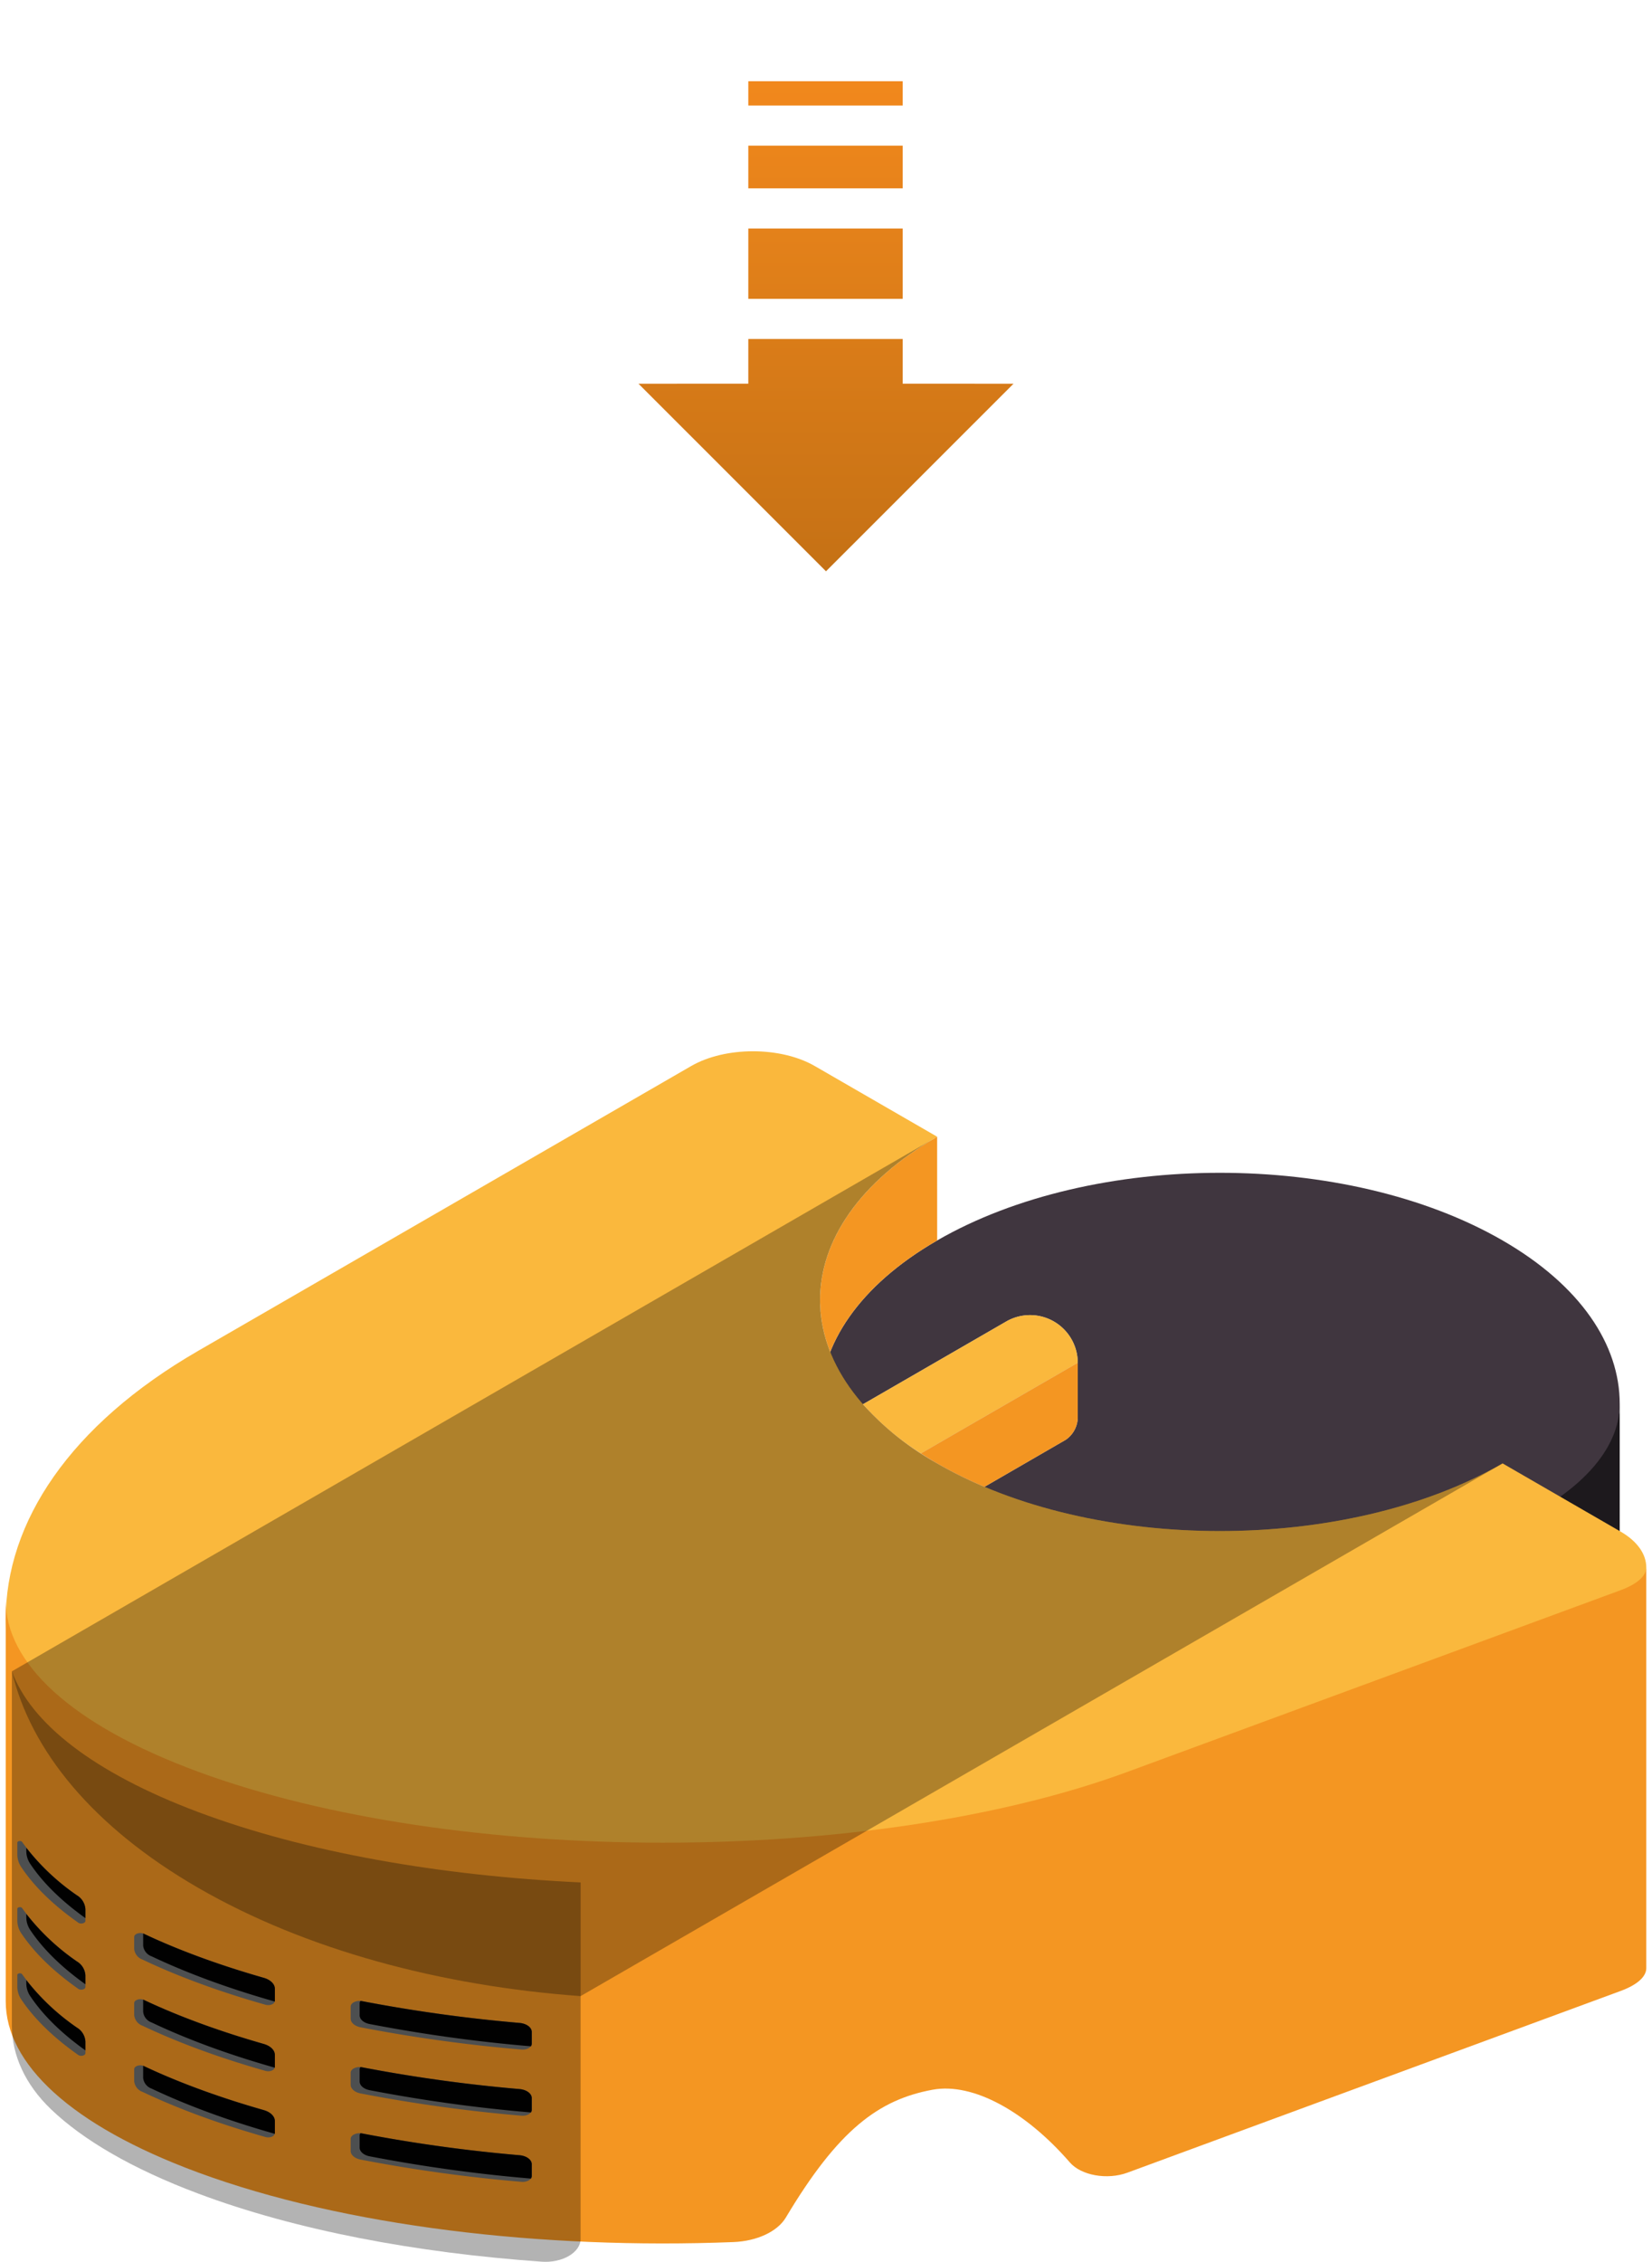 <svg xmlns="http://www.w3.org/2000/svg" xmlns:xlink="http://www.w3.org/1999/xlink" viewBox="0 0 438.502 600"><defs><style>.cls-1{isolation:isolate;}.cls-2{fill:#40363f;}.cls-3{fill:#1d191d;}.cls-4{fill:#f49622;}.cls-5{fill:#fab83d;}.cls-6,.cls-9{fill:#010101;}.cls-6{mix-blend-mode:overlay;opacity:0.3;}.cls-7{fill:#d8dde0;}.cls-8{fill:#4d4f50;}.cls-10{fill:url(#Degradado_sin_nombre_211);}</style><linearGradient id="Degradado_sin_nombre_211" x1="219.251" y1="151.546" x2="219.251" y2="21.546" gradientUnits="userSpaceOnUse"><stop offset="0" stop-color="#c57115"/><stop offset="0.997" stop-color="#f1881c"/></linearGradient></defs><g class="cls-1"><g id="Capa_1" data-name="Capa 1"><path class="cls-2" d="M248.758,329.06c41.447-23.931,108.643-23.931,150.09,0,20.722,11.964,31.083,27.647,31.084,43.33s-10.362,31.365-31.084,43.33c-41.447,23.931-108.643,23.931-150.09,0S207.313,352.99,248.758,329.06Z"/><path class="cls-3" d="M429.932,372.39c0,12.011-10.362,24.023-31.084,33.187-41.447,18.329-108.643,18.329-150.09,0-20.688-9.149-31.049-21.136-31.083-33.127,0,3.034,0,94.744,0,106.557,0,12.011,10.361,24.023,31.084,33.187,41.447,18.329,108.643,18.329,150.09,0,20.722-9.164,31.084-21.176,31.084-33.187Z"/><path class="cls-4" d="M248.758,329.06l-.007-27.512c-26.819,15.489-36.279,37.2-28.382,57.084C224.674,347.794,234.137,337.5,248.758,329.06Z"/><path class="cls-5" d="M52.62,500.8h0c68.134,39.341,178.6,39.341,246.737,0l130.825-75.538c4.528-2.615,6.795-6.041,6.8-9.467s-2.261-6.874-6.8-9.5l-31.335-18.093c-41.446,23.931-108.642,23.931-150.089,0s-41.445-62.73,0-86.661L216.287,282.8c-9.069-5.237-23.773-5.237-32.842,0L52.62,358.333C-15.515,397.674-15.515,461.458,52.62,500.8Z"/><path class="cls-4" d="M430.182,421.831,299.357,470c-68.135,25.087-178.6,25.087-246.737,0h0c-34.068-12.544-51.1-28.984-51.1-45.424,0,0,0,89.873,0,106.313s17.034,32.88,51.1,45.423h0c38.83,14.3,91.411,20.446,142.068,18.447,6.235-.246,11.672-2.779,13.9-6.5,13.9-23.274,24.627-31.282,38.968-33.913,10.8-1.981,24.8,5.895,36.419,19.283,3,3.463,9.907,4.7,15.284,2.722l.1-.037,130.825-48.17c4.535-1.669,6.8-3.857,6.8-6.046v-106.3C436.977,417.979,434.71,420.163,430.182,421.831Z"/><path class="cls-6" d="M3.152,443.357c5,21.013,21.49,41.288,49.468,57.442h0c28.492,16.452,64.387,26.024,101.493,28.716l244.734-141.31c-41.446,23.931-108.642,23.931-150.089,0s-41.445-62.725-.007-86.657Z"/><path class="cls-6" d="M52.62,581.9c25.844,9.7,57.779,15.719,91.184,18.061,5.512.386,10.309-2.448,10.309-6.051V499.358h0c-37.106-1.75-73-7.971-101.493-18.665h0c-27.978-10.5-44.467-23.678-49.468-37.336h0v93.9c0,7.907,3.512,15.674,10.332,22.222C21.992,567.648,35.037,575.3,52.62,581.9Z"/><path class="cls-7" d="M248.758,388.205a112.639,112.639,0,0,0,12.564,6.214l21.556-12.472a7.328,7.328,0,0,0,3.195-5.7V361.52a12.658,12.658,0,0,0-18.987-10.962l-38.033,21.958A77.38,77.38,0,0,0,248.758,388.205Z"/><path class="cls-5" d="M286.073,361.52a12.658,12.658,0,0,0-18.987-10.962l-38.033,21.958a73.452,73.452,0,0,0,15.383,13.043l41.637-24.039Z"/><path class="cls-4" d="M244.436,385.559q2.081,1.35,4.322,2.646a112.639,112.639,0,0,0,12.564,6.214l21.556-12.472a7.328,7.328,0,0,0,3.195-5.7V361.52Z"/><path class="cls-8" d="M138.417,543.69a407.241,407.241,0,0,1-42.688-5.9c-1.579-.308-2.65-1.245-2.65-2.3V532.3c0-1.013,1.533-1.745,3.053-1.45a407.373,407.373,0,0,0,41.767,5.774c1.866.163,3.25,1.187,3.25,2.388v3.147C141.149,543.093,139.863,543.816,138.417,543.69Z"/><path class="cls-8" d="M5.663,495.326c3.385,5.059,8.417,10,15.1,14.7.672.474,1.911.169,1.911-.47v-3.1a4.628,4.628,0,0,0-2.219-3.662A58.274,58.274,0,0,1,5.879,488.626c-.289-.423-1.278-.288-1.278.173v3.137A6.051,6.051,0,0,0,5.663,495.326Z"/><path class="cls-8" d="M35.612,516.987a3.385,3.385,0,0,0,2.242,2.85q6.9,3.276,15.065,6.291c5.584,2.056,11.445,3.948,17.539,5.675,1.176.334,2.5-.21,2.5-1.031v-3.2c0-1.258-1.156-2.4-2.956-2.915-5.931-1.693-11.64-3.542-17.085-5.547q-7.956-2.928-14.7-6.12c-1.079-.509-2.6-.021-2.6.835Z"/><path class="cls-8" d="M138.417,561.236a406.974,406.974,0,0,1-42.688-5.9c-1.579-.308-2.65-1.244-2.65-2.3v-3.192c0-1.014,1.533-1.745,3.053-1.451a407.093,407.093,0,0,0,41.767,5.775c1.866.163,3.25,1.187,3.25,2.388v3.146C141.149,560.638,139.863,561.361,138.417,561.236Z"/><path class="cls-8" d="M5.663,512.872c3.385,5.059,8.417,10,15.1,14.705.672.473,1.911.169,1.911-.47V524a4.627,4.627,0,0,0-2.219-3.662A58.291,58.291,0,0,1,5.879,506.172c-.289-.423-1.278-.288-1.278.173v3.137A6.051,6.051,0,0,0,5.663,512.872Z"/><path class="cls-8" d="M35.612,534.533a3.385,3.385,0,0,0,2.242,2.85q6.9,3.274,15.065,6.291c5.584,2.056,11.445,3.948,17.539,5.676,1.176.333,2.5-.211,2.5-1.032v-3.2c0-1.257-1.156-2.4-2.956-2.914-5.931-1.693-11.64-3.542-17.085-5.547q-7.956-2.929-14.7-6.12c-1.079-.509-2.6-.021-2.6.834Z"/><path class="cls-8" d="M138.417,578.782a407.238,407.238,0,0,1-42.688-5.9c-1.579-.308-2.65-1.244-2.65-2.3V567.4c0-1.013,1.533-1.745,3.053-1.45a407.1,407.1,0,0,0,41.767,5.773c1.866.164,3.25,1.188,3.25,2.389v3.146C141.149,578.184,139.863,578.907,138.417,578.782Z"/><path class="cls-8" d="M5.663,530.418c3.385,5.059,8.417,10,15.1,14.705.672.473,1.911.169,1.911-.47v-3.1a4.627,4.627,0,0,0-2.219-3.662A58.291,58.291,0,0,1,5.879,523.718c-.289-.423-1.278-.288-1.278.173v3.137A6.053,6.053,0,0,0,5.663,530.418Z"/><path class="cls-8" d="M35.612,552.079a3.382,3.382,0,0,0,2.242,2.849q6.9,3.276,15.065,6.292c5.584,2.056,11.445,3.947,17.539,5.675,1.176.334,2.5-.21,2.5-1.031v-3.2c0-1.258-1.156-2.4-2.956-2.914-5.931-1.693-11.64-3.542-17.085-5.547q-7.956-2.929-14.7-6.12c-1.079-.51-2.6-.021-2.6.834Z"/><path class="cls-9" d="M141.149,539.015c0-1.2-1.384-2.225-3.25-2.388a407.373,407.373,0,0,1-41.767-5.774,3.588,3.588,0,0,0-.455-.059,1.074,1.074,0,0,0-.214.632v3.192c0,1.053,1.07,1.989,2.648,2.3a406.956,406.956,0,0,0,42.689,5.9l.118.008a1.1,1.1,0,0,0,.231-.659Z"/><path class="cls-9" d="M22.671,506.457a4.628,4.628,0,0,0-2.219-3.662A60.8,60.8,0,0,1,6.983,490.163v.9a6.043,6.043,0,0,0,1.064,3.39c3.3,4.939,8.179,9.765,14.624,14.37Z"/><path class="cls-9" d="M70,524.656c-5.931-1.693-11.64-3.542-17.085-5.547q-7.956-2.928-14.7-6.12A2.158,2.158,0,0,0,38,512.9v3.209a3.382,3.382,0,0,0,2.242,2.849q6.9,3.276,15.065,6.291c5.584,2.057,11.445,3.948,17.539,5.676l.1.026a.762.762,0,0,0,.021-.179v-3.2C72.96,526.313,71.8,525.17,70,524.656Z"/><path class="cls-9" d="M141.149,556.561c0-1.2-1.384-2.225-3.25-2.388A407.093,407.093,0,0,1,96.132,548.4a3.775,3.775,0,0,0-.455-.058,1.074,1.074,0,0,0-.214.632v3.192c0,1.052,1.07,1.989,2.648,2.3a407.221,407.221,0,0,0,42.689,5.9l.118.008a1.1,1.1,0,0,0,.231-.66Z"/><path class="cls-9" d="M22.671,524a4.627,4.627,0,0,0-2.219-3.662A60.781,60.781,0,0,1,6.983,507.709v.9A6.043,6.043,0,0,0,8.047,512c3.3,4.939,8.179,9.765,14.624,14.37Z"/><path class="cls-9" d="M70,542.2c-5.931-1.693-11.64-3.542-17.085-5.547q-7.956-2.929-14.7-6.12a1.947,1.947,0,0,0-.218-.088v3.209a3.382,3.382,0,0,0,2.242,2.849q6.9,3.276,15.065,6.292c5.584,2.055,11.445,3.947,17.539,5.675l.1.026a.764.764,0,0,0,.021-.18v-3.2C72.96,543.859,71.8,542.716,70,542.2Z"/><path class="cls-9" d="M141.149,574.107c0-1.2-1.384-2.225-3.25-2.389a407.1,407.1,0,0,1-41.767-5.773,3.588,3.588,0,0,0-.455-.059,1.074,1.074,0,0,0-.214.631v3.192c0,1.053,1.07,1.99,2.648,2.3a407.486,407.486,0,0,0,42.689,5.9l.118.008a1.1,1.1,0,0,0,.231-.66Z"/><path class="cls-9" d="M22.671,541.549a4.627,4.627,0,0,0-2.219-3.662A60.8,60.8,0,0,1,6.983,525.255v.895a6.043,6.043,0,0,0,1.064,3.391c3.3,4.939,8.179,9.764,14.624,14.37Z"/><path class="cls-9" d="M70,559.748c-5.931-1.693-11.64-3.542-17.085-5.547q-7.956-2.929-14.7-6.12a1.947,1.947,0,0,0-.218-.088V551.2a3.384,3.384,0,0,0,2.242,2.849q6.9,3.276,15.065,6.291c5.584,2.056,11.445,3.948,17.539,5.676l.1.025a.762.762,0,0,0,.021-.179v-3.2C72.96,561.4,71.8,560.261,70,559.748Z"/></g><g id="arrow_event_critycal"><path class="cls-10" d="M239.607,89.919V101.78l29.418.008-49.776,49.758-49.772-49.758,29.153-.008V89.919Zm0-10.65V60.614H198.63V79.269Zm0-29.3V38.638H198.63V49.967Zm0-21.978V21.546H198.63v6.443Z"/></g></g></svg>